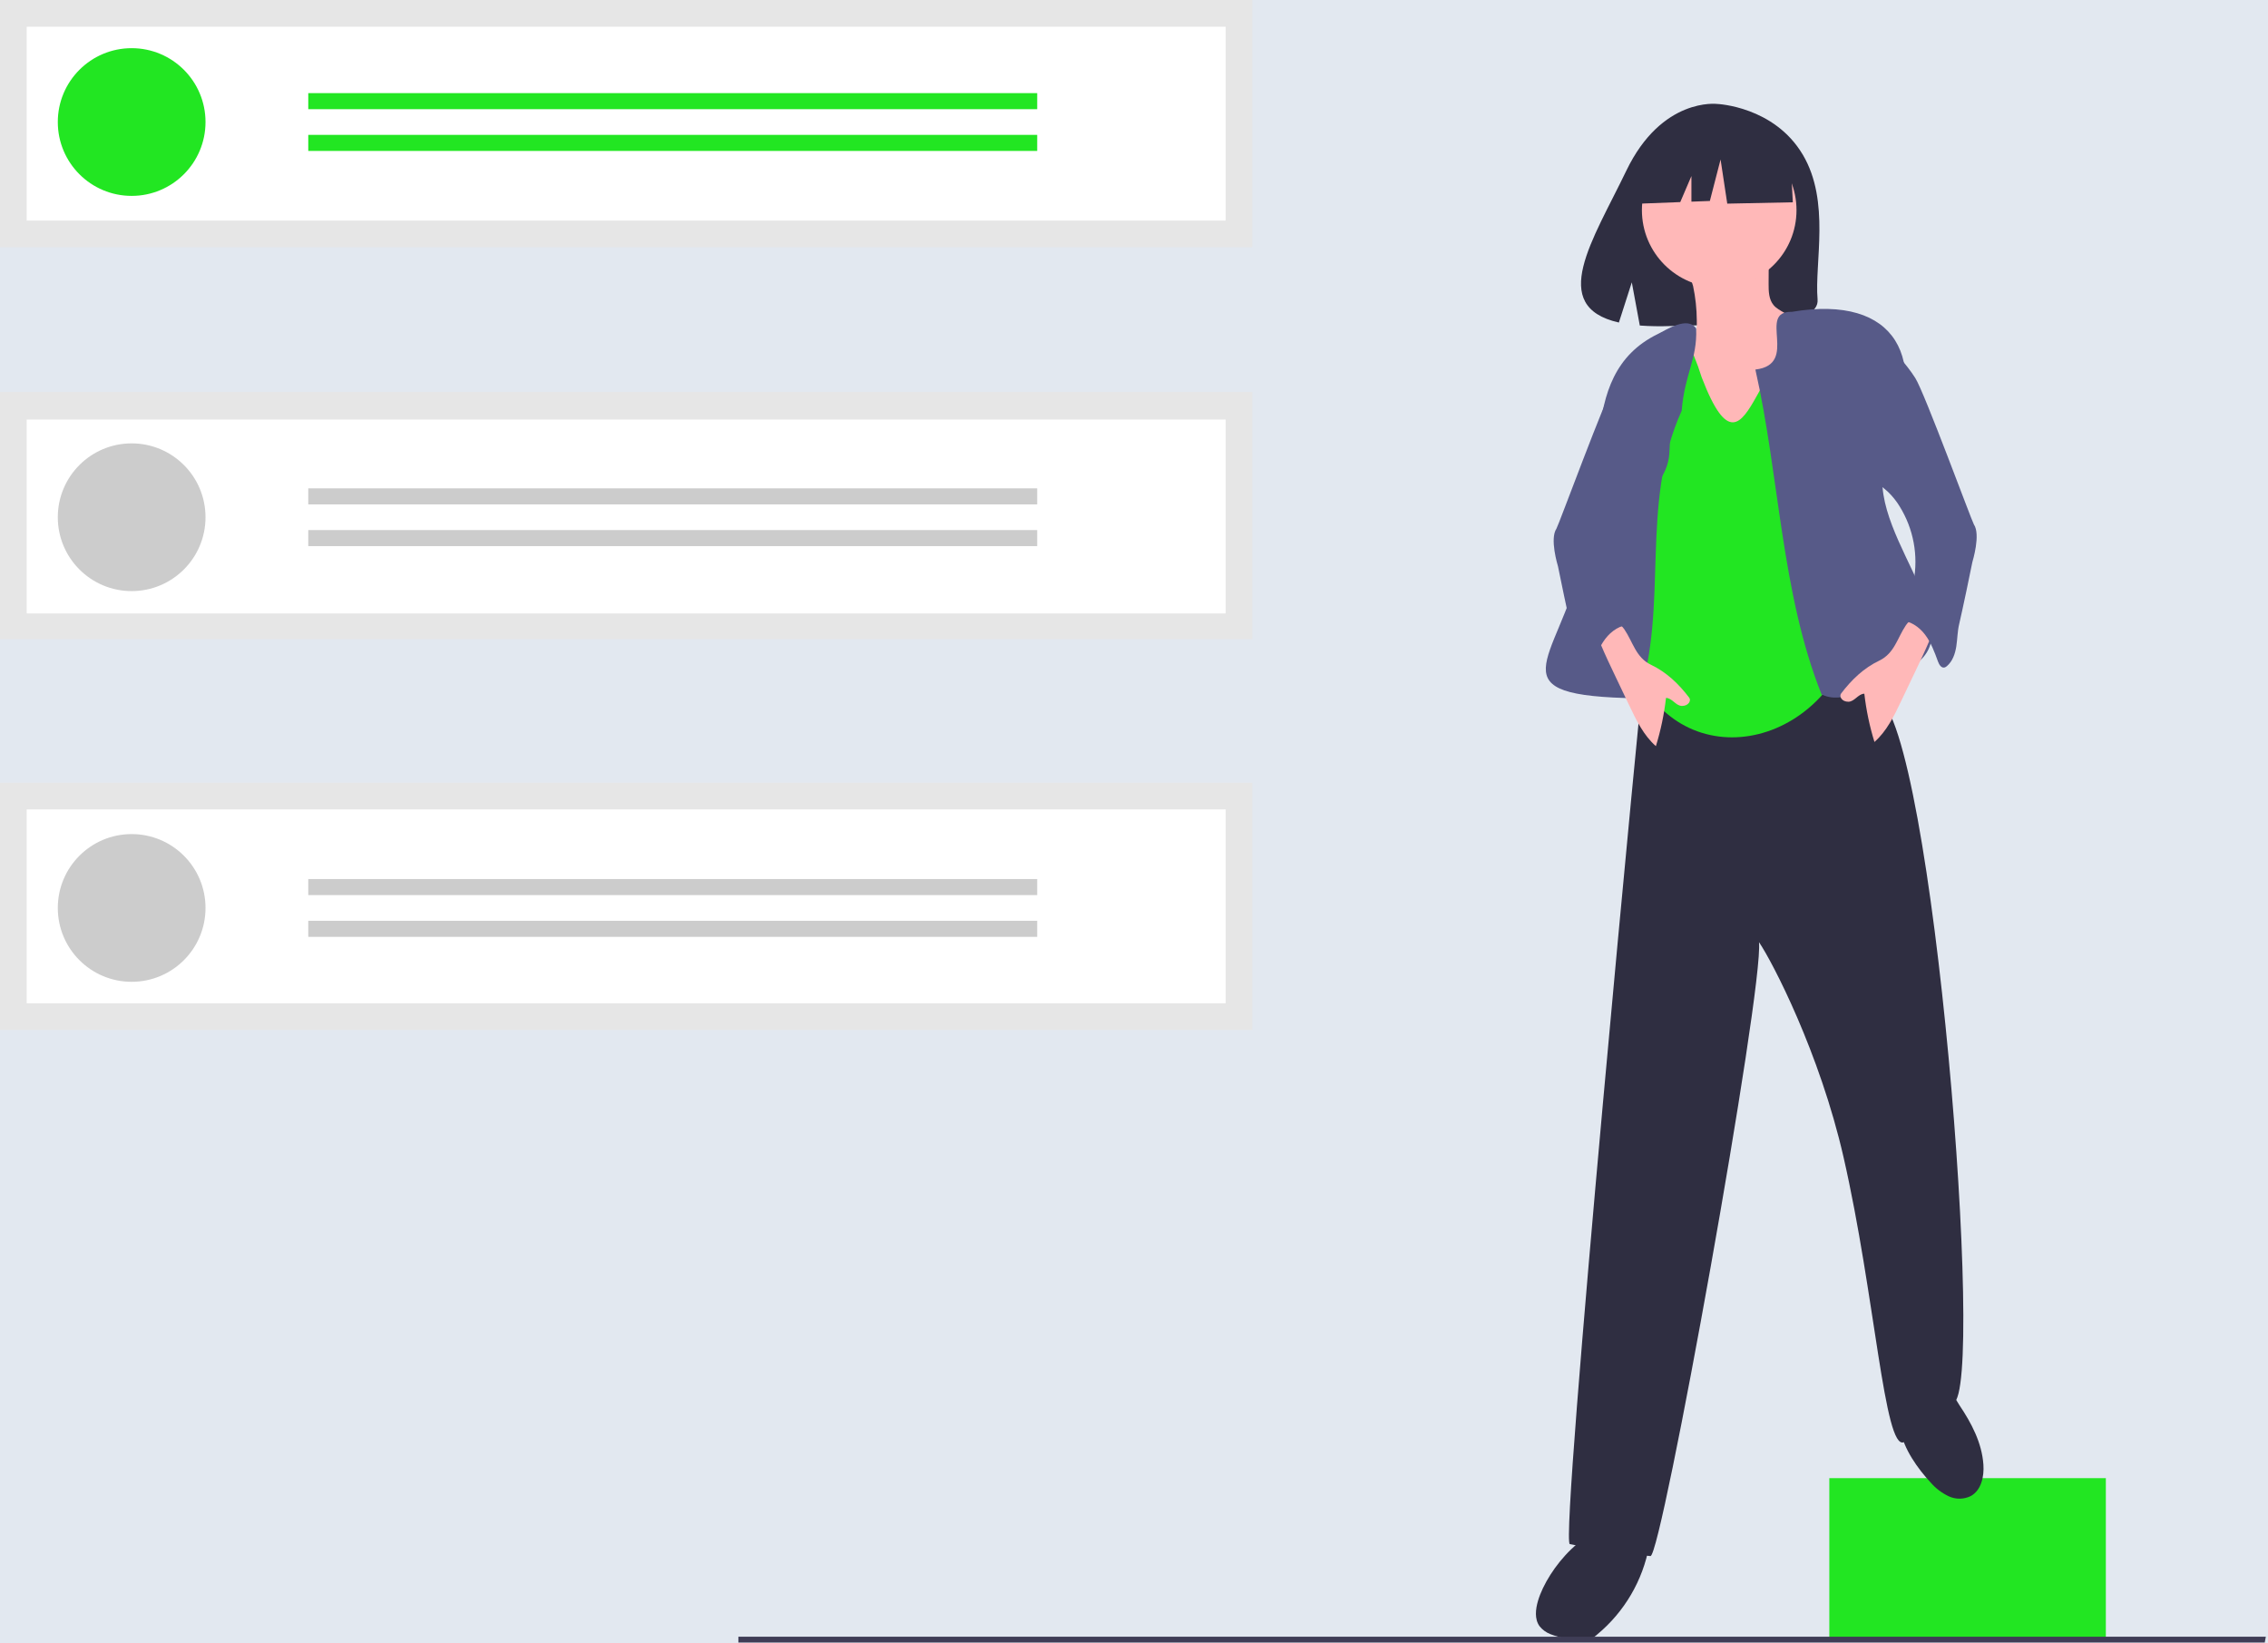<svg width="853" height="618" viewBox="0 0 853 618" fill="none" xmlns="http://www.w3.org/2000/svg">
<rect width="853" height="618" fill="#E2E8F0"/>
<g clip-path="url(#clip0_0_1)">
<path d="M792.013 555.912H688.013V615.912H792.013V555.912Z" fill="#22E622"/>
<path d="M578.453 602.03C577.519 605.206 577.086 608.909 579.025 611.591C580.096 612.935 581.507 613.968 583.111 614.584C587.238 616.2 591.679 616.851 596.096 616.49C596.942 616.529 597.787 616.392 598.577 616.089C599.368 615.785 600.087 615.321 600.689 614.726C610.937 606.242 617.867 594.419 620.264 581.333C620.458 580.658 620.421 579.937 620.16 579.285C619.823 578.779 619.35 578.378 618.797 578.128C616.517 576.699 614.059 575.577 611.486 574.79C597.408 571.155 581.941 590.162 578.453 602.03Z" fill="#2F2E41"/>
<path d="M726.095 557.533C727.987 559.73 730.318 561.505 732.938 562.745C734.253 563.353 735.689 563.656 737.137 563.632C738.585 563.607 740.01 563.255 741.303 562.603C745.176 560.398 746.273 555.274 745.964 550.828C745.392 542.605 741.464 535.195 736.95 528.477C735.522 526.352 732.36 520.027 729.585 519.948C728.267 519.911 723.338 524.69 721.998 525.6C717.105 528.923 713.715 531.301 714.733 537.68C715.869 544.795 721.307 552.41 726.095 557.533Z" fill="#2F2E41"/>
<path d="M683.189 217.423C662.357 215.807 642.458 216.406 621.587 215.335C619.834 215.245 620.679 235.321 618.862 246.223C617.928 251.826 586.514 580.06 590.413 580.725C600.425 582.82 610.553 584.32 620.743 585.217C624.877 585.581 663.406 371.711 661.56 354.33C666.605 361.729 684.372 395.89 693.357 435.184C705.211 487.03 708.7 545.673 716.068 542.383C720.812 535.87 727.248 530.78 734.679 527.664C746.858 523.134 727.121 273.74 706.269 262.275C706.013 254.975 705.745 247.496 702.994 240.73C699.114 231.187 691.459 223.567 683.189 217.423Z" fill="#2F2E41"/>
<path d="M851.787 617.73H277.706V615.548H852.182L851.787 617.73Z" fill="#3F3D56"/>
<path d="M471.013 294.368H0V387.363H471.013V294.368Z" fill="#E6E6E6"/>
<path d="M471.013 147.426H0V240.421H471.013V147.426Z" fill="#E6E6E6"/>
<path d="M471.013 0H0V92.995H471.013V0Z" fill="#E6E6E6"/>
<path d="M10.041 82.953H460.972V10.041H10.041V82.953Z" fill="white"/>
<path d="M10.041 230.704H460.972V157.792H10.041V230.704Z" fill="white"/>
<path d="M10.041 377.322H460.972V304.41H10.041V377.322Z" fill="white"/>
<path d="M49.517 73.671C64.858 73.671 77.294 61.235 77.294 45.894C77.294 30.552 64.858 18.116 49.517 18.116C34.176 18.116 21.739 30.552 21.739 45.894C21.739 61.235 34.176 73.671 49.517 73.671Z" fill="#22E622"/>
<path d="M390.095 35.024H115.942V41.063H390.095V35.024Z" fill="#22E622"/>
<path d="M390.095 50.724H115.942V56.763H390.095V50.724Z" fill="#22E622"/>
<path d="M49.517 222.305C64.858 222.305 77.294 209.869 77.294 194.527C77.294 179.186 64.858 166.75 49.517 166.75C34.176 166.75 21.739 179.186 21.739 194.527C21.739 209.869 34.176 222.305 49.517 222.305Z" fill="#CCCCCC"/>
<path d="M390.095 183.658H115.942V189.696H390.095V183.658Z" fill="#CCCCCC"/>
<path d="M390.095 199.358H115.942V205.397H390.095V199.358Z" fill="#CCCCCC"/>
<path d="M49.517 369.247C64.858 369.247 77.294 356.811 77.294 341.47C77.294 326.128 64.858 313.692 49.517 313.692C34.176 313.692 21.739 326.128 21.739 341.47C21.739 356.811 34.176 369.247 49.517 369.247Z" fill="#CCCCCC"/>
<path d="M390.095 330.6H115.942V336.639H390.095V330.6Z" fill="#CCCCCC"/>
<path d="M390.095 346.301H115.942V352.339H390.095V346.301Z" fill="#CCCCCC"/>
<path d="M678.057 58.216C667.244 39.946 645.852 39.095 645.852 39.095C645.852 39.095 625.007 36.429 611.635 64.254C599.172 90.189 581.97 115.23 608.866 121.302L613.724 106.181L616.733 122.427C620.562 122.703 624.404 122.769 628.241 122.624C657.044 121.694 684.475 122.896 683.592 112.56C682.418 98.82 688.46 75.795 678.057 58.216Z" fill="#2F2E41"/>
<path d="M638.168 120.463C638.22 122.519 638.205 124.688 637.183 126.474C635.157 130.013 630.212 130.542 627.237 133.332C624.109 136.266 623.755 141.027 623.606 145.312C623.45 149.793 623.318 154.421 624.953 158.596C625.955 160.896 627.221 163.071 628.726 165.078C630.542 167.696 632.375 170.302 634.225 172.896C635.212 174.358 636.313 175.739 637.517 177.028C640.83 180.403 645.374 182.271 649.911 183.603C652.842 184.464 656.007 185.135 658.916 184.2C660.84 183.449 662.614 182.358 664.152 180.98C666.401 179.367 668.398 177.431 670.08 175.235C672.522 171.692 673.198 167.257 673.704 162.984C675.201 150.348 675.783 137.62 675.447 124.9C675.508 123.514 675.26 122.132 674.72 120.854C673.214 117.912 669.179 117.284 667.053 114.754C665.236 112.591 665.162 109.504 665.177 106.679L665.217 99.487C665.28 98.881 665.158 98.27 664.867 97.734C664.604 97.446 664.286 97.213 663.932 97.047C663.578 96.882 663.195 96.789 662.804 96.772C658.334 96.03 653.802 95.727 649.273 95.867C645.601 95.979 638.555 95.671 635.38 97.717C632.498 99.573 636.107 104.7 636.774 107.58C637.672 111.817 638.139 116.133 638.168 120.463V120.463Z" fill="#FFB8B8"/>
<path d="M646.596 108.112C662.652 108.112 675.668 95.096 675.668 79.041C675.668 62.985 662.652 49.97 646.596 49.97C630.541 49.97 617.526 62.985 617.526 79.041C617.526 95.096 630.541 108.112 646.596 108.112Z" fill="#FFB8B8"/>
<path d="M640.013 141.912C625.009 94.364 617.104 161.149 607.644 179.384C607.732 191.957 608.073 226.731 611.013 239.912C622.436 291.114 679.003 287.094 696.013 243.912C705.074 220.909 684.973 163.9 685.654 137.3C660.744 112.059 659.207 192.137 640.013 141.912Z" fill="#22E622"/>
<path d="M623.543 125.602C591.031 141.404 606.542 183.858 594.757 211.642C585.345 249.76 561.409 261.747 616.137 262.635C627.929 227.792 616.411 189.945 632.489 154.467C633.596 140.572 638.362 135.346 637.94 123.579C634.788 118.696 626.621 124.089 623.543 125.602Z" fill="#575A88"/>
<path d="M673.276 56.455L652.142 45.384L622.957 49.913L616.919 76.583L631.95 76.004L636.149 66.206V75.842L643.084 75.576L647.111 59.977L649.626 76.583L674.283 76.079L673.276 56.455Z" fill="#2F2E41"/>
<path d="M660.204 138.985C676.937 137.032 660.623 116.936 673.905 117.278C713.676 110.588 725.574 135.221 710.449 169.602C696.585 197.14 745.629 235.823 718.231 251.232C708.507 254.802 694.583 266.029 685.08 261.141C669.823 222.793 669.271 178.978 660.204 138.985Z" fill="#575A88"/>
<path d="M706.779 248.46C700.953 251.246 696.344 255.677 692.444 260.825C691.618 261.915 692.725 263.948 695.2 263.914C697.502 263.883 698.877 260.931 701.179 260.9C701.883 267.054 703.157 273.128 704.985 279.046C709.578 275.012 712.328 269.335 714.959 263.818L720.16 252.912C722.07 248.909 723.98 244.903 725.701 240.815C726.169 239.859 726.459 238.826 726.555 237.766C726.781 230.731 719.845 230.688 716.853 235.091C713.581 239.907 712.562 245.694 706.779 248.46Z" fill="#FFB8B8"/>
<path d="M707.975 127.507C712.422 132.128 716.901 136.789 720.353 142.193C723.805 147.598 741.663 196.208 742.387 197.239C744.965 201.043 741.953 210.879 741.801 211.442C741.503 213.208 737.778 230.845 736.844 234.74C736.191 237.465 736.199 240.303 735.772 243.073C735.344 245.843 734.383 248.691 732.249 250.508C731.977 250.769 731.643 250.956 731.279 251.051C730.096 251.282 729.29 249.913 728.875 248.781C727.586 245.255 726.283 241.661 724.009 238.674C721.735 235.687 718.289 233.348 714.535 233.36C714.224 232.617 714.096 231.811 714.159 231.009C714.223 230.206 714.478 229.431 714.902 228.747C715.654 227.328 716.757 226.126 717.587 224.751C718.638 222.878 719.353 220.835 719.699 218.715C721.553 208.975 719.687 198.895 714.469 190.465C713.257 188.466 711.79 186.632 710.106 185.01C708.273 183.293 706.128 181.912 704.436 180.055C701.826 176.966 700.249 173.139 699.924 169.108C699.612 165.105 699.719 161.08 700.242 157.098C701.003 149.197 701.982 141.285 703.11 133.428C703.197 132.405 703.462 131.404 703.893 130.472C704.78 128.819 706.278 128.305 707.975 127.507Z" fill="#575A88"/>
<path d="M610.915 236.669C607.924 232.266 600.987 232.309 601.214 239.344C601.31 240.404 601.599 241.438 602.067 242.394C603.788 246.482 605.698 250.487 607.608 254.491L612.809 265.397C615.44 270.914 618.191 276.591 622.783 280.624C624.611 274.707 625.885 268.632 626.589 262.479C628.891 262.51 630.267 265.462 632.569 265.493C635.043 265.526 636.15 263.494 635.325 262.404C631.425 257.256 626.816 252.825 620.989 250.039C615.206 247.273 614.187 241.485 610.915 236.669Z" fill="#FFB8B8"/>
<path d="M623.875 132.05C624.306 132.983 624.571 133.983 624.658 135.007C625.787 142.864 626.765 150.776 627.526 158.677C628.05 162.658 628.156 166.683 627.844 170.687C627.52 174.717 625.942 178.545 623.333 181.634C621.64 183.49 619.496 184.871 617.663 186.589C615.979 188.211 614.512 190.044 613.299 192.043C608.082 200.474 606.216 210.554 608.07 220.293C608.416 222.413 609.131 224.456 610.182 226.329C611.011 227.704 612.114 228.906 612.866 230.325C613.29 231.009 613.545 231.785 613.609 232.587C613.673 233.389 613.544 234.195 613.234 234.938C609.48 234.927 606.033 237.266 603.759 240.253C601.485 243.24 600.183 246.834 598.893 250.359C598.479 251.491 597.673 252.86 596.489 252.629C596.125 252.534 595.791 252.347 595.519 252.087C593.386 250.269 592.424 247.421 591.996 244.651C591.569 241.881 591.577 239.044 590.924 236.318C589.991 232.424 586.265 214.787 585.967 213.021C585.815 212.457 582.803 202.622 585.382 198.817C586.106 197.786 603.963 149.177 607.415 143.772C610.868 138.367 615.346 133.707 619.793 129.086C621.49 129.883 622.989 130.398 623.875 132.05Z" fill="#575A88"/>
</g>
<defs>
<clipPath id="clip0_0_1">
<rect width="852.182" height="617.73" fill="white"/>
</clipPath>
</defs>
</svg>
